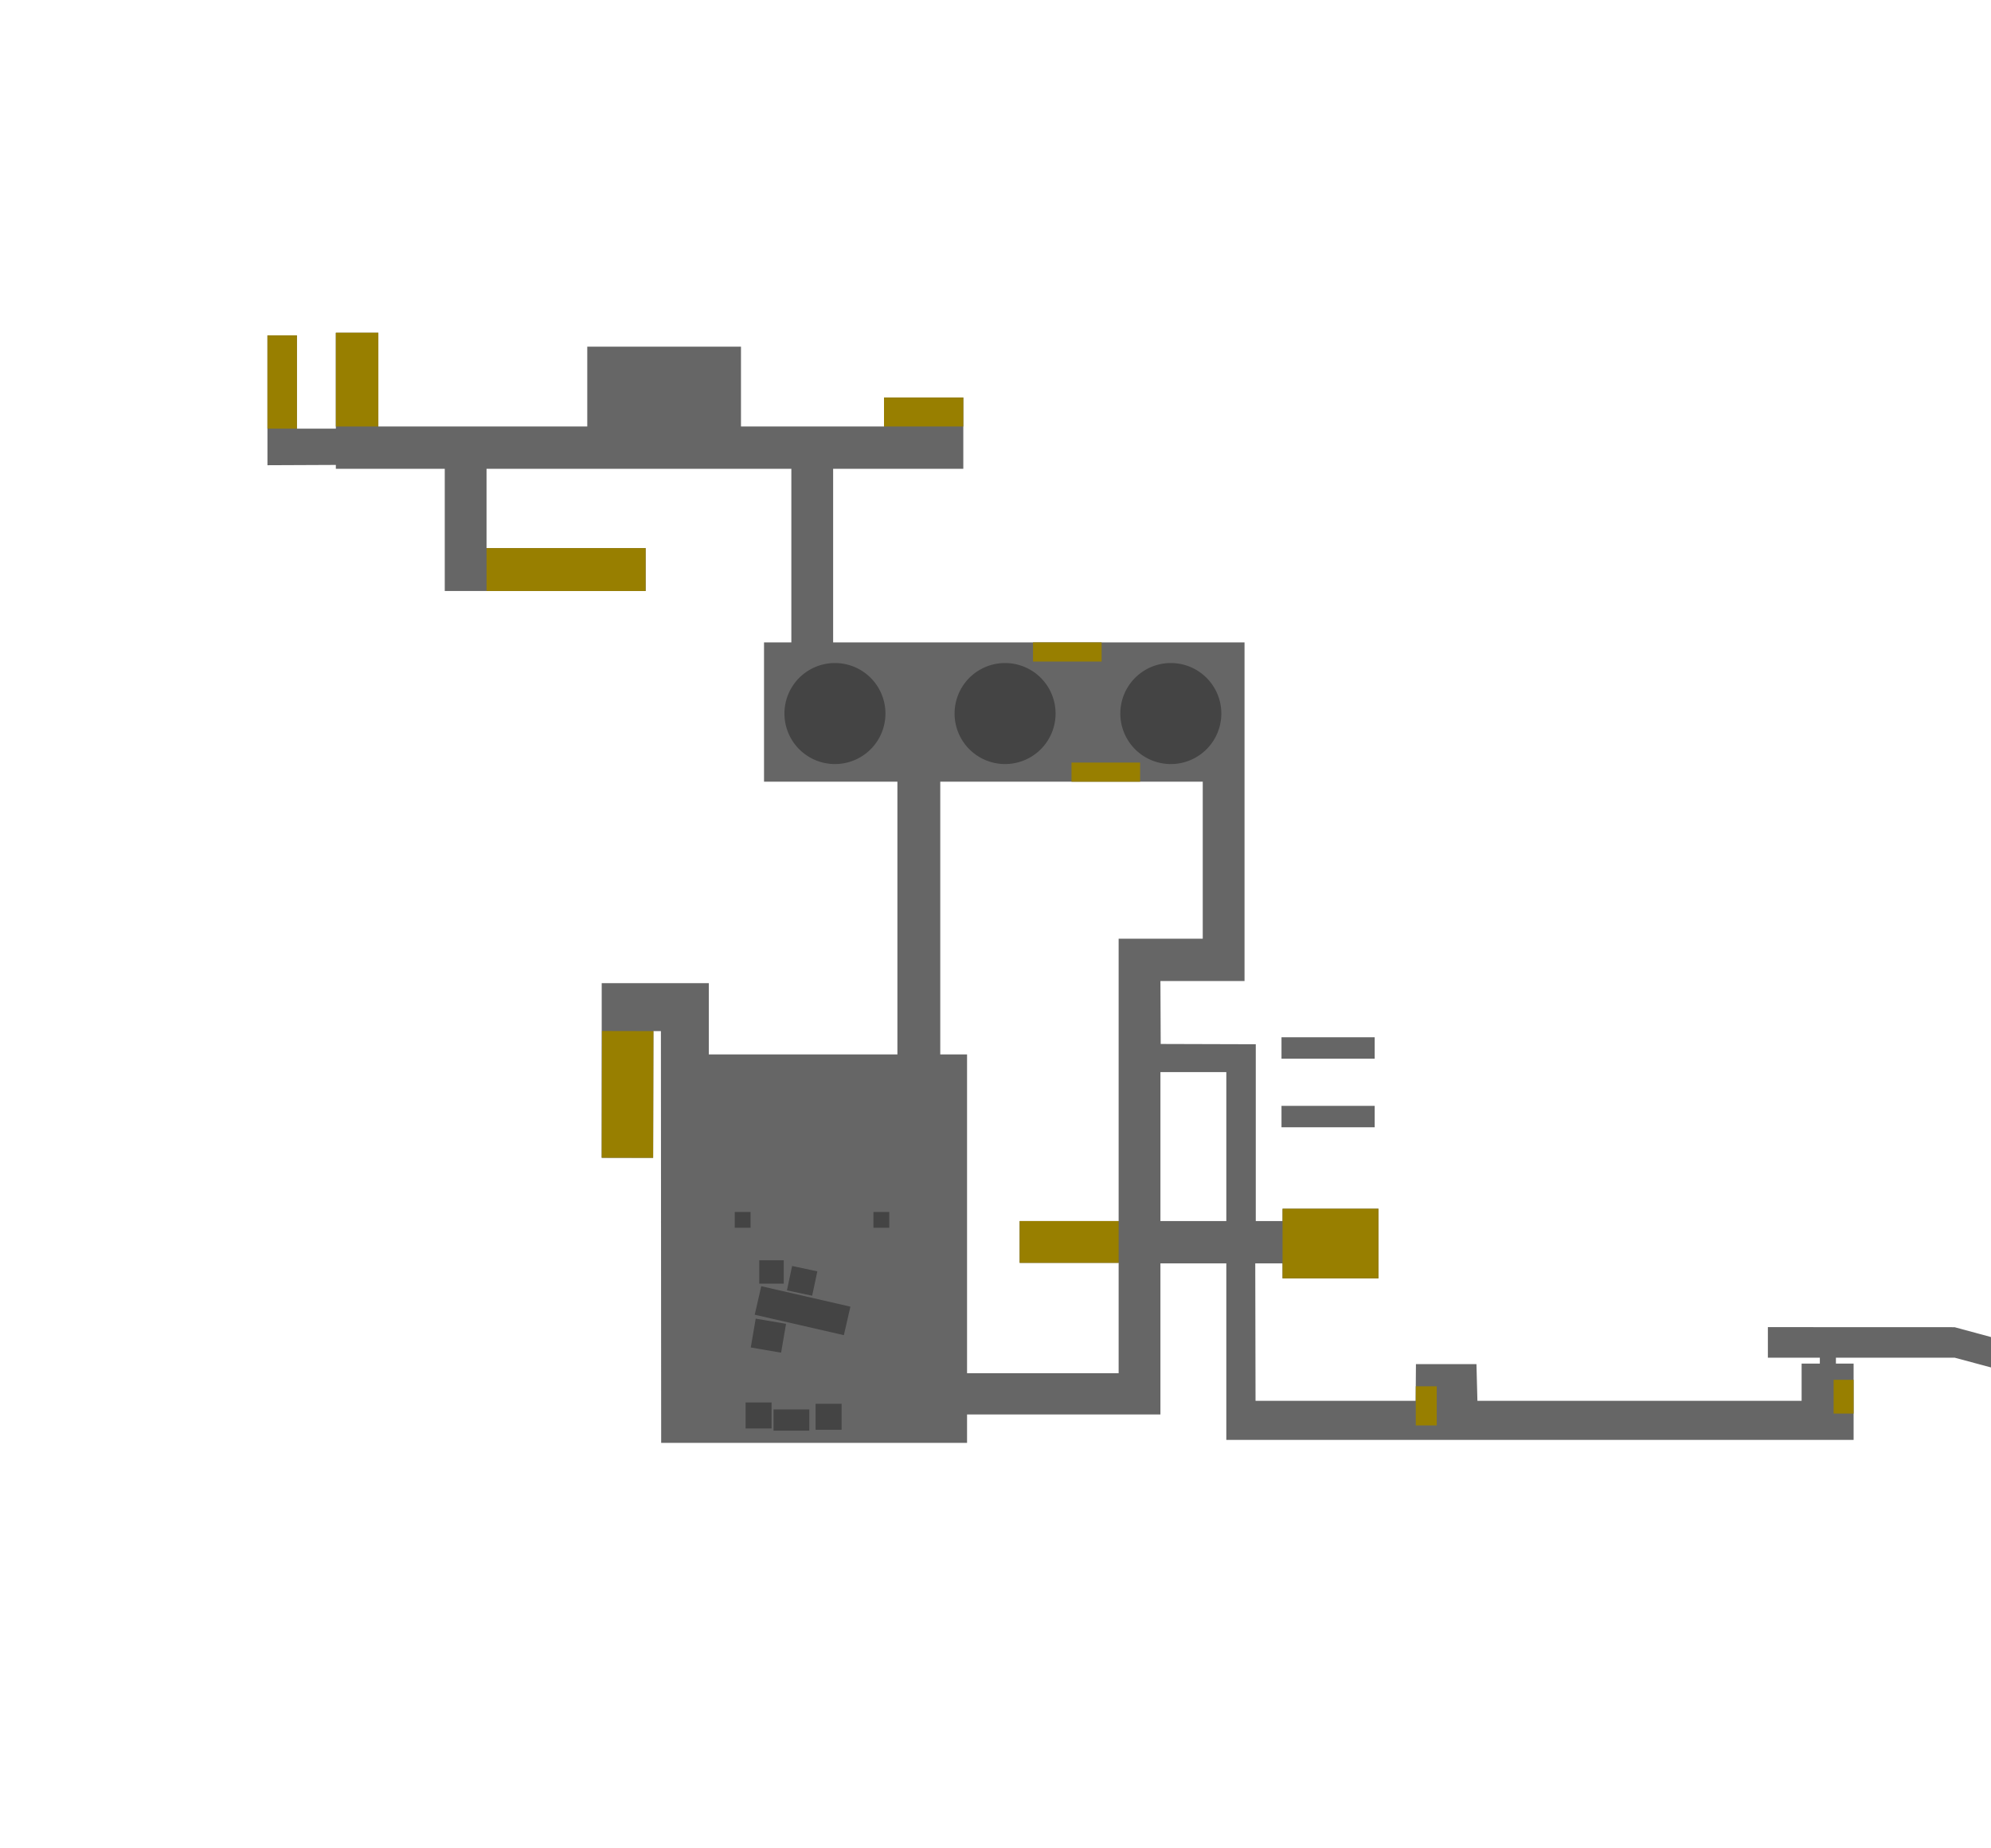 <svg xmlns="http://www.w3.org/2000/svg" width="141.8" height="131.571"><g xmlns="http://www.w3.org/2000/svg" transform="rotate(90 70.9 70.9)"><g id="Basement" class="shadow"><g id="Floor-b" fill="#666"><path d="M78.745 43.893h1.525v6.638h-1.525ZM73.861 43.893h1.526v6.638h-1.526Z"/><path d="M23.883 120.654h6.638v-2.773h-6.829v-3.026h6.676v-14.88h-5.684V89.027h5.685V78.84h-2.06v-5.647h5.074v9.271h12.36v-29.3h24.112v5.99l4.483-.02.02-6.771h12.589v-1.908h-.877v-6.829h4.96v6.83h-1.07V52.4l9.787-.02V40.976l-2.614-.02v-4.31l2.614-.068v-23.09h-2.651v-1.298h-.42v3.701H94.5l.005-13.296L95.207 0h2.164l-.695 2.592v8.453h.42v-1.26h5.436v44.676h-12.57v4.693h10.758v13.772h2.022v21.785l-29.32.019v.534l9.024.02v3.662H70.008v-7.63h5.074v-13.43H55.663v9.5h-9.92V85.44h-12.36v21.708h5.646v-11.33h3.052v14.306h-8.698v7.757h-.277l.021 4.871h-9.244Zm51.2-47.728h22.699V62.13h-7.86v7.05h-2.975v-7.05H66.841v-5.99H55.663v18.694h19.42Zm11.864-18.465H76.341v4.693h10.606Z"/></g><g id="Stairs-b" fill="#987f00"><g id="Connector-Ground_Floor"><path id="stair-1" d="M39.03 95.817v11.331h3.051v-11.33Z"/><path id="stair-2" d="M30.369 114.855h-6.677v3.026h6.677Z"/><path id="stair-3" d="M23.883 120.654h6.638v2.098h-6.638Z"/><path id="stair-4" d="M28.308 73.193v5.647h2.06v-5.647Z"/><path id="stair-7" d="m73.423 95.264 9.023.02-.008 3.662-9.023-.02Z"/><path id="stair-8" d="M86.947 62.13v7.05h2.976v-7.05Z"/><path id="stair-220" d="M86.07 50.455v-6.829h4.96v6.83Z"/><path id="stair-221" d="M98.714 40.967h2.787v-1.492h-2.787Z"/><path id="stair-222" d="M98.251 9.786v1.423h2.404V9.786Z"/><path id="stair-223" d="M45.743 63.342h1.363v4.885h-1.363Z"/><path id="stair-224" d="M54.3 60.601h1.363v4.886H54.3Z"/></g></g><g id="Wall-b" fill="#444"><path d="M54.406 82.335a3.596 3.596 0 1 1-7.193 0 3.596 3.596 0 0 1 7.193 0ZM54.406 58.413a3.596 3.596 0 1 1-7.193 0 3.596 3.596 0 0 1 7.193 0ZM54.406 70.218a3.596 3.596 0 1 1-7.193 0 3.596 3.596 0 0 1 7.193 0ZM91.586 87.582l1.457-6.348 2.03.466-1.456 6.348ZM93.896 87.978l.37-2.16 2.054.352-.37 2.16ZM89.741 85.982h1.667v1.744H89.74ZM90.147 85.385l.382-1.796 1.736.369-.382 1.796ZM86.3 88.344h1.126v1.126H86.3ZM86.3 78.466h1.126v1.127H86.3ZM99.958 81.861h1.852v1.852h-1.852ZM100.359 84.161h1.513v2.547h-1.513ZM99.866 86.847h1.852v1.852h-1.852Z"/></g></g></g></svg>